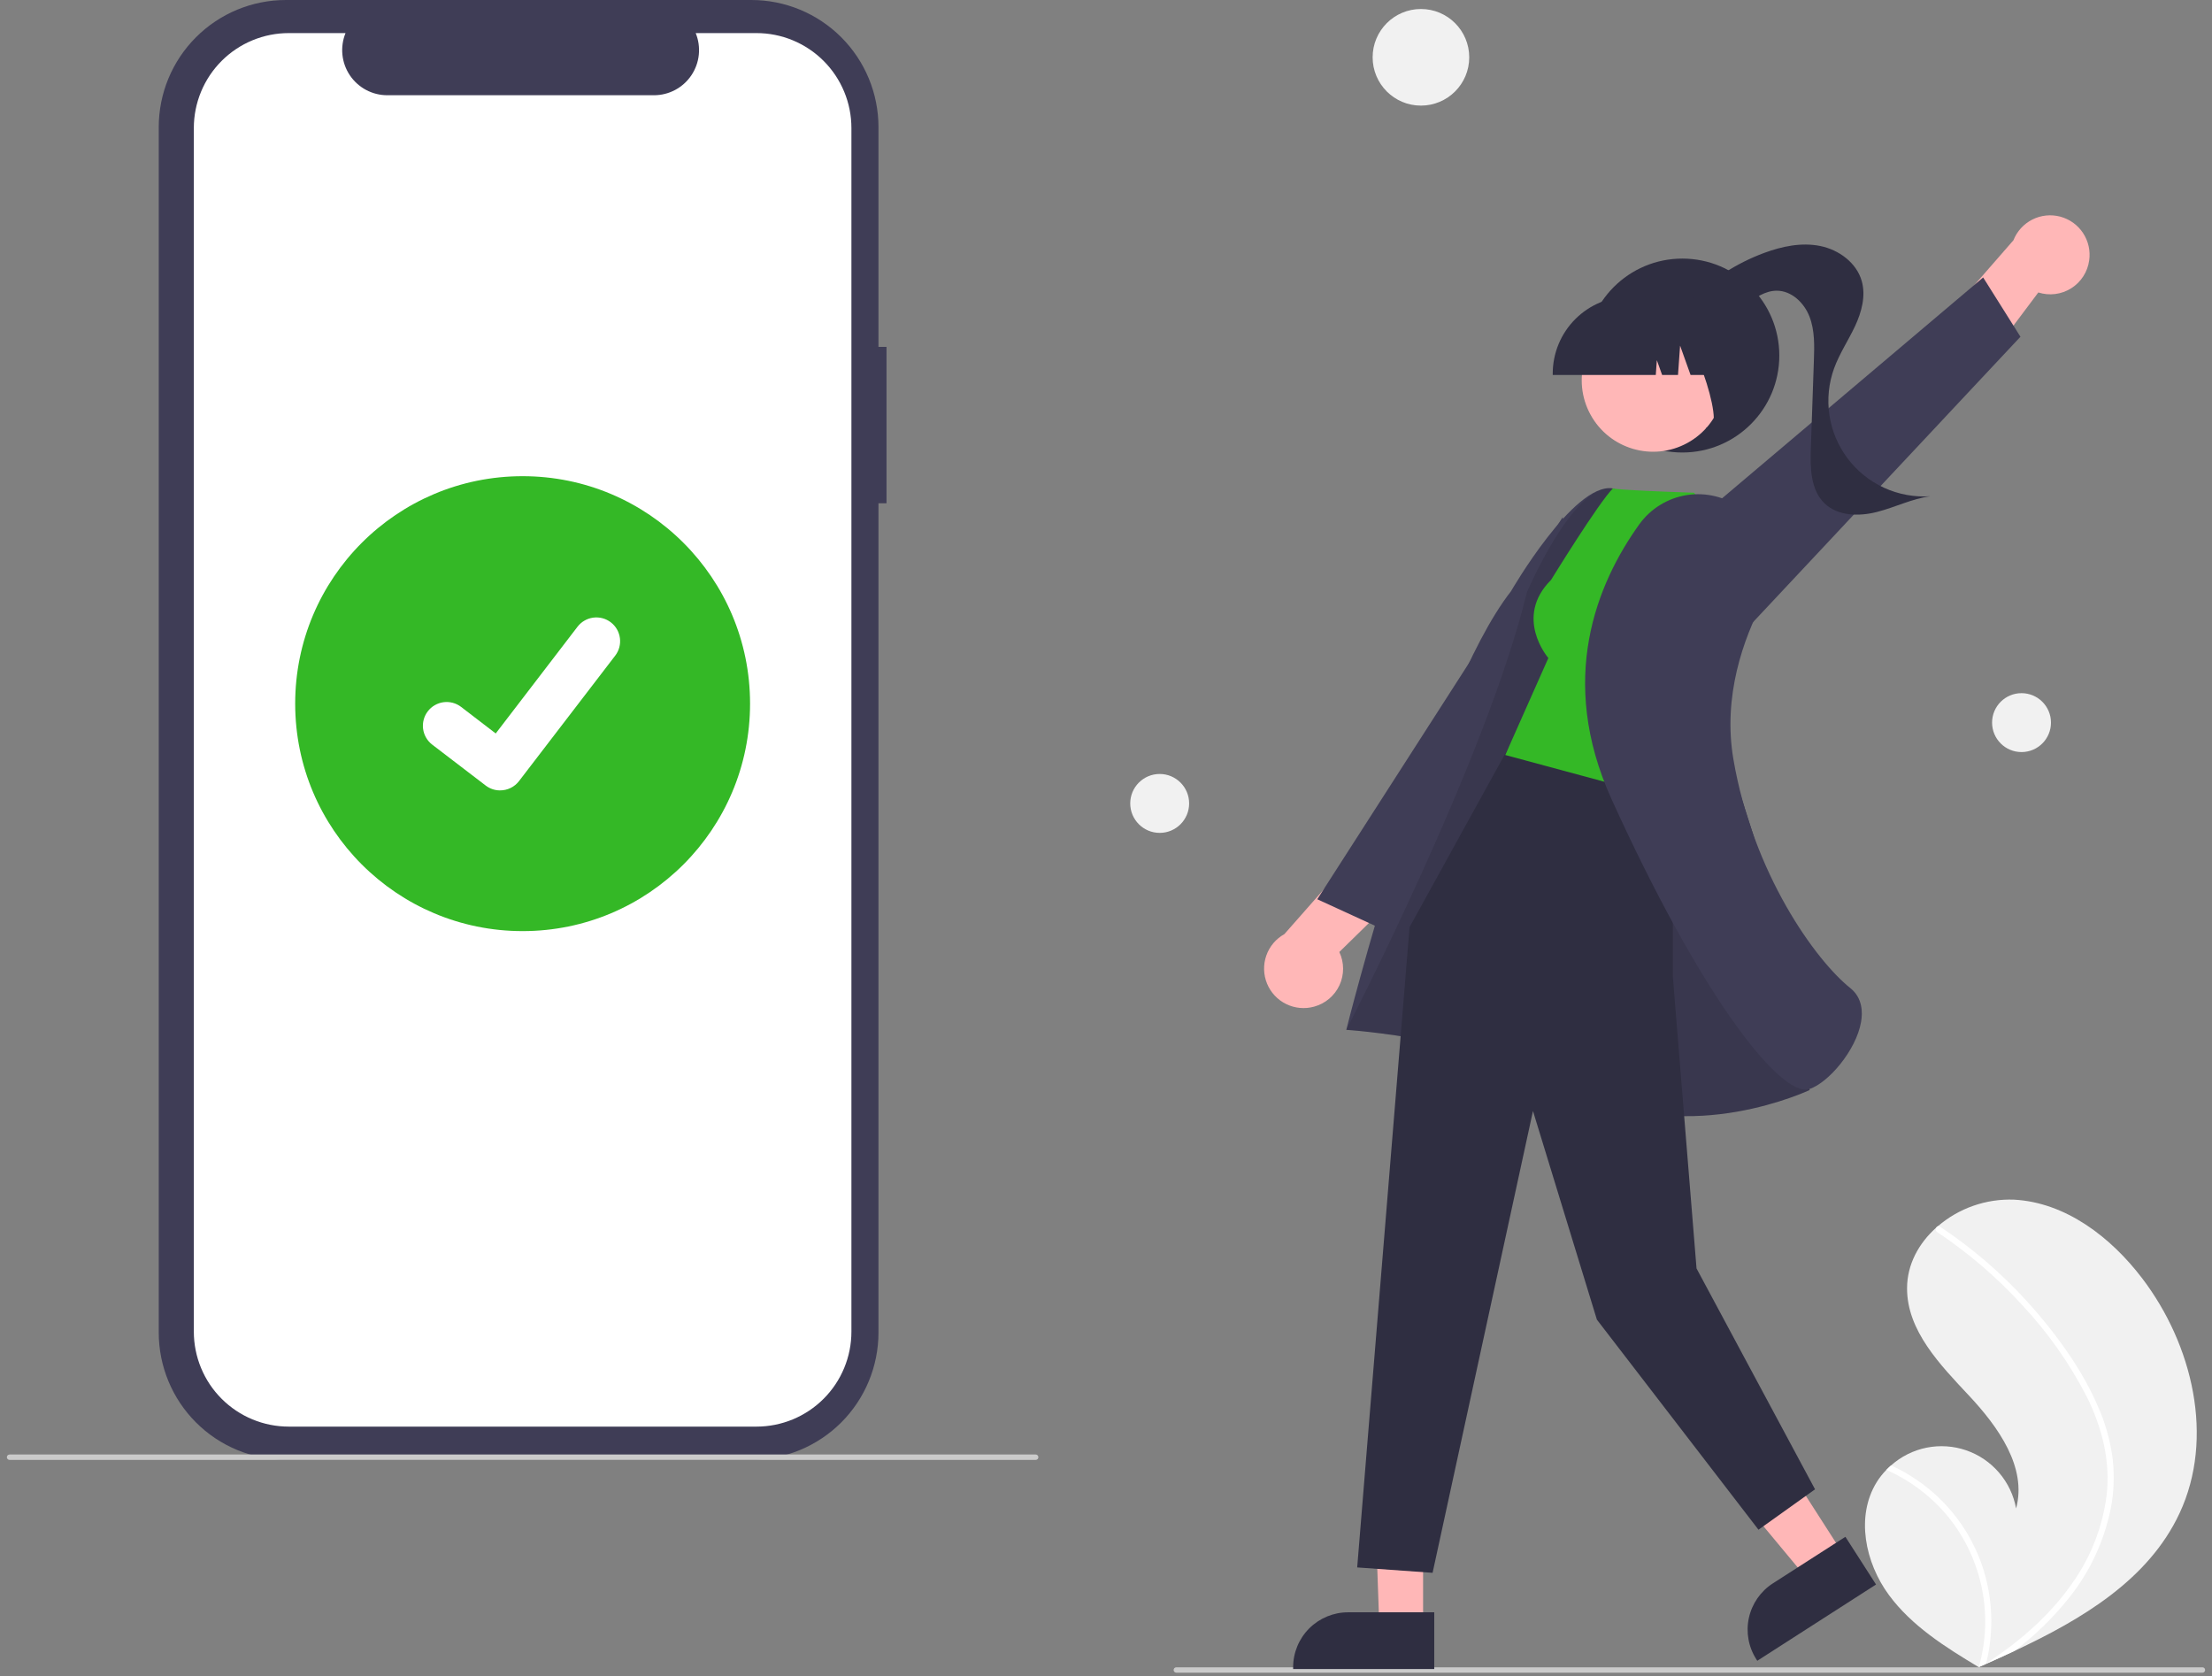 <svg width="161" height="122" viewBox="0 0 161 122" fill="none" xmlns="http://www.w3.org/2000/svg">
<rect x="0" y="0" width="161" height="122" fill="#808080" stroke="none"/>
<g clip-path="url(#clip0_28_3693)">
<path d="M64.524 25.244H63.94V9.255C63.94 8.039 63.701 6.836 63.236 5.713C62.771 4.59 62.089 3.57 61.23 2.711C60.37 1.851 59.35 1.17 58.227 0.704C57.105 0.239 55.901 1.02972e-06 54.686 0H20.809C18.354 -4.67904e-06 16 0.975 14.265 2.711C12.529 4.446 11.554 6.8 11.554 9.255V96.977C11.554 98.192 11.794 99.395 12.259 100.518C12.724 101.641 13.405 102.661 14.265 103.521C15.124 104.38 16.144 105.062 17.267 105.527C18.39 105.992 19.593 106.231 20.809 106.231H54.686C57.14 106.231 59.494 105.256 61.23 103.521C62.965 101.785 63.94 99.431 63.94 96.977V36.627H64.524V25.244Z" fill="#3F3D56"/>
<path d="M55.059 2.408H50.637C50.84 2.906 50.918 3.447 50.863 3.983C50.808 4.518 50.622 5.032 50.322 5.479C50.022 5.926 49.616 6.292 49.141 6.546C48.666 6.799 48.136 6.931 47.597 6.931H28.189C27.651 6.931 27.121 6.799 26.646 6.546C26.17 6.292 25.765 5.926 25.464 5.479C25.164 5.032 24.978 4.519 24.923 3.983C24.868 3.447 24.946 2.906 25.149 2.408H21.019C20.111 2.408 19.213 2.586 18.374 2.934C17.536 3.281 16.774 3.79 16.132 4.432C15.49 5.074 14.981 5.836 14.634 6.674C14.287 7.513 14.108 8.411 14.108 9.319V96.912C14.108 97.82 14.287 98.719 14.634 99.557C14.981 100.396 15.49 101.158 16.132 101.799C16.774 102.441 17.536 102.95 18.374 103.298C19.213 103.645 20.111 103.824 21.019 103.824H55.059C55.967 103.824 56.865 103.645 57.704 103.298C58.542 102.95 59.304 102.441 59.946 101.799C60.588 101.158 61.097 100.396 61.444 99.557C61.792 98.719 61.97 97.82 61.97 96.912V9.319C61.97 8.411 61.792 7.513 61.444 6.674C61.097 5.836 60.588 5.074 59.946 4.432C59.304 3.79 58.542 3.281 57.704 2.934C56.865 2.586 55.967 2.408 55.059 2.408Z" fill="white"/>
<path d="M75.382 106.246H0.696C0.644 106.246 0.594 106.226 0.557 106.189C0.521 106.152 0.5 106.102 0.5 106.05C0.5 105.998 0.521 105.949 0.557 105.912C0.594 105.875 0.644 105.854 0.696 105.854H75.382C75.434 105.854 75.484 105.875 75.521 105.912C75.558 105.949 75.578 105.998 75.578 106.05C75.578 106.102 75.558 106.152 75.521 106.189C75.484 106.226 75.434 106.246 75.382 106.246Z" fill="#CBCBCB"/>
<path d="M38.039 67.763C47.181 67.763 54.593 60.351 54.593 51.209C54.593 42.066 47.181 34.655 38.039 34.655C28.897 34.655 21.485 42.066 21.485 51.209C21.485 60.351 28.897 67.763 38.039 67.763Z" fill="#34B826"/>
<path d="M36.399 57.523C36.026 57.524 35.664 57.404 35.366 57.18L35.347 57.166L31.457 54.19C31.277 54.052 31.126 53.88 31.012 53.683C30.898 53.487 30.825 53.27 30.795 53.045C30.765 52.82 30.78 52.591 30.839 52.372C30.897 52.152 30.999 51.947 31.137 51.767C31.275 51.586 31.447 51.435 31.644 51.322C31.84 51.208 32.057 51.134 32.282 51.104C32.508 51.075 32.736 51.09 32.956 51.148C33.175 51.207 33.381 51.308 33.561 51.446L36.081 53.379L42.035 45.61C42.173 45.43 42.345 45.279 42.542 45.166C42.738 45.052 42.955 44.978 43.18 44.949C43.405 44.919 43.634 44.934 43.853 44.992C44.072 45.051 44.278 45.152 44.458 45.29L44.459 45.291L44.422 45.342L44.459 45.291C44.823 45.57 45.061 45.982 45.12 46.436C45.181 46.891 45.058 47.35 44.779 47.714L37.775 56.847C37.613 57.058 37.405 57.228 37.166 57.345C36.928 57.462 36.666 57.522 36.4 57.521L36.399 57.523Z" fill="white"/>
<path d="M136.59 107.874C136.792 107.548 137.029 107.246 137.297 106.973C137.408 106.858 137.525 106.75 137.645 106.645C138.377 105.993 139.269 105.548 140.23 105.356C141.191 105.164 142.186 105.231 143.112 105.55C144.038 105.87 144.863 106.43 145.5 107.174C146.138 107.918 146.567 108.818 146.741 109.782C147.55 106.793 145.445 103.848 143.329 101.585C141.212 99.324 138.792 96.843 138.805 93.745C138.81 92.02 139.654 90.482 140.927 89.342C140.967 89.307 141.006 89.273 141.046 89.24C142.585 87.92 144.565 87.23 146.591 87.307C150.355 87.509 153.641 90.038 155.923 93.038C159.596 97.866 161.206 104.643 158.634 110.138C156.372 114.971 151.548 117.842 146.625 120.149C145.937 120.471 145.251 120.784 144.566 121.087C144.562 121.088 144.557 121.091 144.552 121.092C144.519 121.107 144.486 121.121 144.456 121.136C144.314 121.198 144.173 121.261 144.033 121.322L144.098 121.365L144.3 121.496C144.23 121.453 144.16 121.412 144.09 121.37C144.069 121.357 144.047 121.345 144.026 121.332C141.608 119.881 139.157 118.346 137.486 116.081C135.753 113.729 135.057 110.36 136.59 107.874Z" fill="#F1F1F1"/>
<path d="M152.724 102.412C153.26 103.63 153.615 104.919 153.778 106.24C153.906 107.417 153.858 108.608 153.634 109.771C153.154 112.161 152.107 114.401 150.581 116.303C149.429 117.746 148.1 119.039 146.625 120.149C145.937 120.471 145.251 120.784 144.566 121.087C144.562 121.088 144.557 121.091 144.552 121.092C144.519 121.107 144.486 121.121 144.456 121.136C144.314 121.198 144.173 121.261 144.033 121.322L144.098 121.365L144.3 121.496C144.23 121.453 144.16 121.412 144.09 121.37C144.069 121.357 144.047 121.345 144.027 121.332C144.559 119.47 144.637 117.508 144.255 115.61C143.872 113.713 143.041 111.934 141.83 110.424C140.612 108.932 139.059 107.75 137.297 106.973C137.408 106.858 137.525 106.75 137.645 106.645C138.324 106.956 138.973 107.327 139.586 107.753C141.779 109.269 143.426 111.45 144.283 113.975C145.048 116.265 145.143 118.726 144.558 121.069C144.68 120.99 144.802 120.908 144.92 120.827C147.173 119.308 149.249 117.483 150.813 115.246C152.162 113.355 153.025 111.162 153.326 108.859C153.626 106.343 152.996 103.869 151.873 101.624C150.633 99.223 149.07 97.002 147.228 95.024C145.378 92.991 143.286 91.193 140.999 89.668C140.948 89.633 140.911 89.58 140.898 89.519C140.885 89.459 140.895 89.395 140.927 89.342C140.952 89.293 140.995 89.257 141.046 89.24C141.072 89.233 141.1 89.232 141.126 89.238C141.152 89.243 141.177 89.254 141.199 89.27C141.481 89.459 141.761 89.649 142.038 89.845C144.341 91.475 146.432 93.386 148.264 95.533C150.035 97.602 151.646 99.9 152.724 102.412Z" fill="white"/>
<path d="M103.422 7.686C105.364 7.686 106.938 6.112 106.938 4.171C106.938 2.229 105.364 0.655 103.422 0.655C101.481 0.655 99.907 2.229 99.907 4.171C99.907 6.112 101.481 7.686 103.422 7.686Z" fill="#F1F1F1"/>
<path d="M147.136 54.733C148.32 54.733 149.28 53.773 149.28 52.589C149.28 51.406 148.32 50.446 147.136 50.446C145.952 50.446 144.993 51.406 144.993 52.589C144.993 53.773 145.952 54.733 147.136 54.733Z" fill="#F1F1F1"/>
<path d="M84.408 60.614C85.591 60.614 86.551 59.654 86.551 58.47C86.551 57.286 85.591 56.327 84.408 56.327C83.224 56.327 82.264 57.286 82.264 58.47C82.264 59.654 83.224 60.614 84.408 60.614Z" fill="#F1F1F1"/>
<path d="M85.618 121.733H160.304C160.356 121.733 160.406 121.712 160.443 121.675C160.479 121.638 160.5 121.589 160.5 121.537C160.5 121.485 160.479 121.435 160.443 121.398C160.406 121.361 160.356 121.341 160.304 121.341H85.618C85.566 121.341 85.516 121.361 85.479 121.398C85.442 121.435 85.422 121.485 85.422 121.537C85.422 121.589 85.442 121.638 85.479 121.675C85.516 121.712 85.566 121.733 85.618 121.733Z" fill="#CBCBCB"/>
<path d="M152.062 18.943C152.16 18.247 151.999 17.539 151.61 16.953C151.221 16.367 150.631 15.945 149.951 15.765C149.271 15.586 148.549 15.662 147.921 15.979C147.294 16.297 146.805 16.833 146.546 17.487L140.486 24.435L142.264 29.402L148.359 21.284C148.757 21.411 149.178 21.45 149.592 21.397C150.006 21.344 150.404 21.201 150.757 20.978C151.11 20.755 151.41 20.457 151.635 20.105C151.861 19.754 152.006 19.357 152.062 18.943Z" fill="#FFB7B7"/>
<path d="M126.94 45.978L147.058 24.507L144.344 20.193L119.111 41.533L126.94 45.978Z" fill="#3F3D56"/>
<path d="M122.45 32.932C126.347 32.932 129.507 29.773 129.507 25.876C129.507 21.978 126.347 18.819 122.45 18.819C118.552 18.819 115.393 21.978 115.393 25.876C115.393 29.773 118.552 32.932 122.45 32.932Z" fill="#2F2E41"/>
<path d="M123.017 21.889C124.536 20.349 126.373 19.161 128.4 18.408C129.702 17.926 131.118 17.628 132.479 17.902C133.839 18.175 135.126 19.117 135.506 20.451C135.816 21.543 135.495 22.718 135.014 23.746C134.532 24.773 133.889 25.726 133.5 26.792C133.102 27.88 132.983 29.049 133.152 30.195C133.321 31.34 133.774 32.425 134.469 33.351C135.164 34.278 136.079 35.015 137.131 35.498C138.184 35.981 139.34 36.193 140.496 36.115C139.159 36.295 137.927 36.923 136.62 37.257C135.313 37.592 133.771 37.569 132.8 36.633C131.773 35.642 131.752 34.032 131.802 32.606C131.876 30.486 131.95 28.366 132.023 26.246C132.061 25.165 132.093 24.049 131.703 23.04C131.313 22.031 130.387 21.147 129.305 21.156C128.485 21.163 127.759 21.66 127.102 22.15C126.444 22.64 125.748 23.162 124.932 23.235C124.115 23.308 123.183 22.703 123.244 21.886L123.017 21.889Z" fill="#2F2E41"/>
<path d="M95.647 73.26C94.969 73.448 94.246 73.381 93.615 73.072C92.983 72.763 92.487 72.233 92.221 71.582C91.954 70.931 91.935 70.206 92.168 69.542C92.4 68.878 92.868 68.323 93.483 67.982L99.579 61.065L104.736 62.179L97.483 69.283C97.662 69.66 97.755 70.073 97.757 70.49C97.758 70.908 97.669 71.321 97.494 71.7C97.319 72.079 97.062 72.415 96.743 72.685C96.424 72.954 96.05 73.15 95.647 73.26Z" fill="#FFB7B7"/>
<path d="M115.705 48.498L100.51 67.571L95.878 65.445L113.738 37.639L115.705 48.498Z" fill="#3F3D56"/>
<path d="M103.58 106.092L99.959 106.035L100.394 118.378H103.58L103.58 106.092Z" fill="#FFB7B7"/>
<path d="M104.392 117.338L98.119 117.338H98.119C97.059 117.338 96.042 117.759 95.292 118.509C94.543 119.258 94.121 120.275 94.121 121.335V121.465L104.392 121.466L104.392 117.338Z" fill="#2F2E41"/>
<path d="M127.558 102.818L123.602 105.358L131.515 114.878L134.195 113.157L127.558 102.818Z" fill="#FFB7B7"/>
<path d="M134.317 111.843L129.038 115.232L129.038 115.232C128.146 115.805 127.518 116.709 127.292 117.745C127.066 118.781 127.261 119.864 127.834 120.756L127.904 120.865L136.547 115.316L134.317 111.843Z" fill="#2F2E41"/>
<path d="M128.967 65.128C128.967 65.128 120.177 35.934 117.352 35.54C114.528 35.145 109.976 43.031 109.976 43.031C104.075 50.559 97.99 74.948 97.99 74.948C97.99 74.948 108.134 75.582 115.549 79.528C122.964 83.473 131.715 79.328 131.715 79.328L128.967 65.128Z" fill="#3F3D56"/>
<path opacity="0.1" d="M128.967 65.128C128.967 65.128 120.177 35.934 117.352 35.54C114.528 35.145 111.132 43.111 111.132 43.111C108.192 55.264 97.99 74.948 97.99 74.948C97.99 74.948 108.134 75.582 115.549 79.528C122.964 83.473 131.715 79.328 131.715 79.328L128.967 65.128Z" fill="black"/>
<path d="M121.756 56.393V71.063L123.482 92.313L132.107 108.387L127.991 111.328L116.229 96.038L111.577 80.856L104.271 114.464L98.783 114.072L102.595 67.474L109.828 54.358L121.756 56.393Z" fill="#2F2E41"/>
<path d="M112.893 42.205C110.149 44.949 112.697 47.889 112.697 47.889L109.561 54.946L121.911 58.279L126.226 38.994L123.286 35.858C117.405 35.661 117.402 35.54 117.402 35.54C116.372 36.548 112.893 42.205 112.893 42.205Z" fill="#34B826"/>
<path d="M126.724 36.996C126.163 36.582 125.525 36.283 124.848 36.117C124.171 35.952 123.468 35.922 122.779 36.029C122.09 36.137 121.43 36.381 120.836 36.746C120.242 37.11 119.726 37.59 119.318 38.155C116.214 42.478 113.343 49.458 117.298 58.164C123.649 72.143 129.176 79.299 131.423 79.298C131.521 79.299 131.619 79.283 131.712 79.252C133.095 78.783 135.094 76.443 135.456 74.381C135.586 73.642 135.555 72.614 134.672 71.908C132.137 69.88 127.585 63.565 126.165 55.253C125.38 50.66 126.902 46.477 128.316 43.776C128.914 42.658 129.089 41.363 128.809 40.127C128.529 38.891 127.813 37.797 126.792 37.046L126.724 36.996Z" fill="#3F3D56"/>
<path d="M122.813 32.239C125.33 30.863 126.255 27.707 124.879 25.189C123.503 22.672 120.347 21.747 117.829 23.123C115.312 24.499 114.387 27.655 115.763 30.173C117.139 32.69 120.295 33.615 122.813 32.239Z" fill="#FFB7B7"/>
<path d="M113.015 27.288H120.516L120.593 26.211L120.978 27.288H122.133L122.285 25.154L123.048 27.288H125.283V27.183C125.281 25.697 124.69 24.272 123.639 23.221C122.588 22.171 121.164 21.579 119.678 21.578H118.62C117.134 21.579 115.71 22.171 114.659 23.221C113.608 24.272 113.017 25.697 113.015 27.183V27.288Z" fill="#2F2E41"/>
<path d="M124.149 31.159L127.35 30.121V22.347H121.304L121.454 22.497C123.536 24.576 125.853 31.956 124.149 31.159Z" fill="#2F2E41"/>
</g>
<defs>
<clipPath id="clip0_28_3693">
<rect width="160" height="121.733" fill="white" transform="translate(0.5)"/>
</clipPath>
</defs>
</svg>
